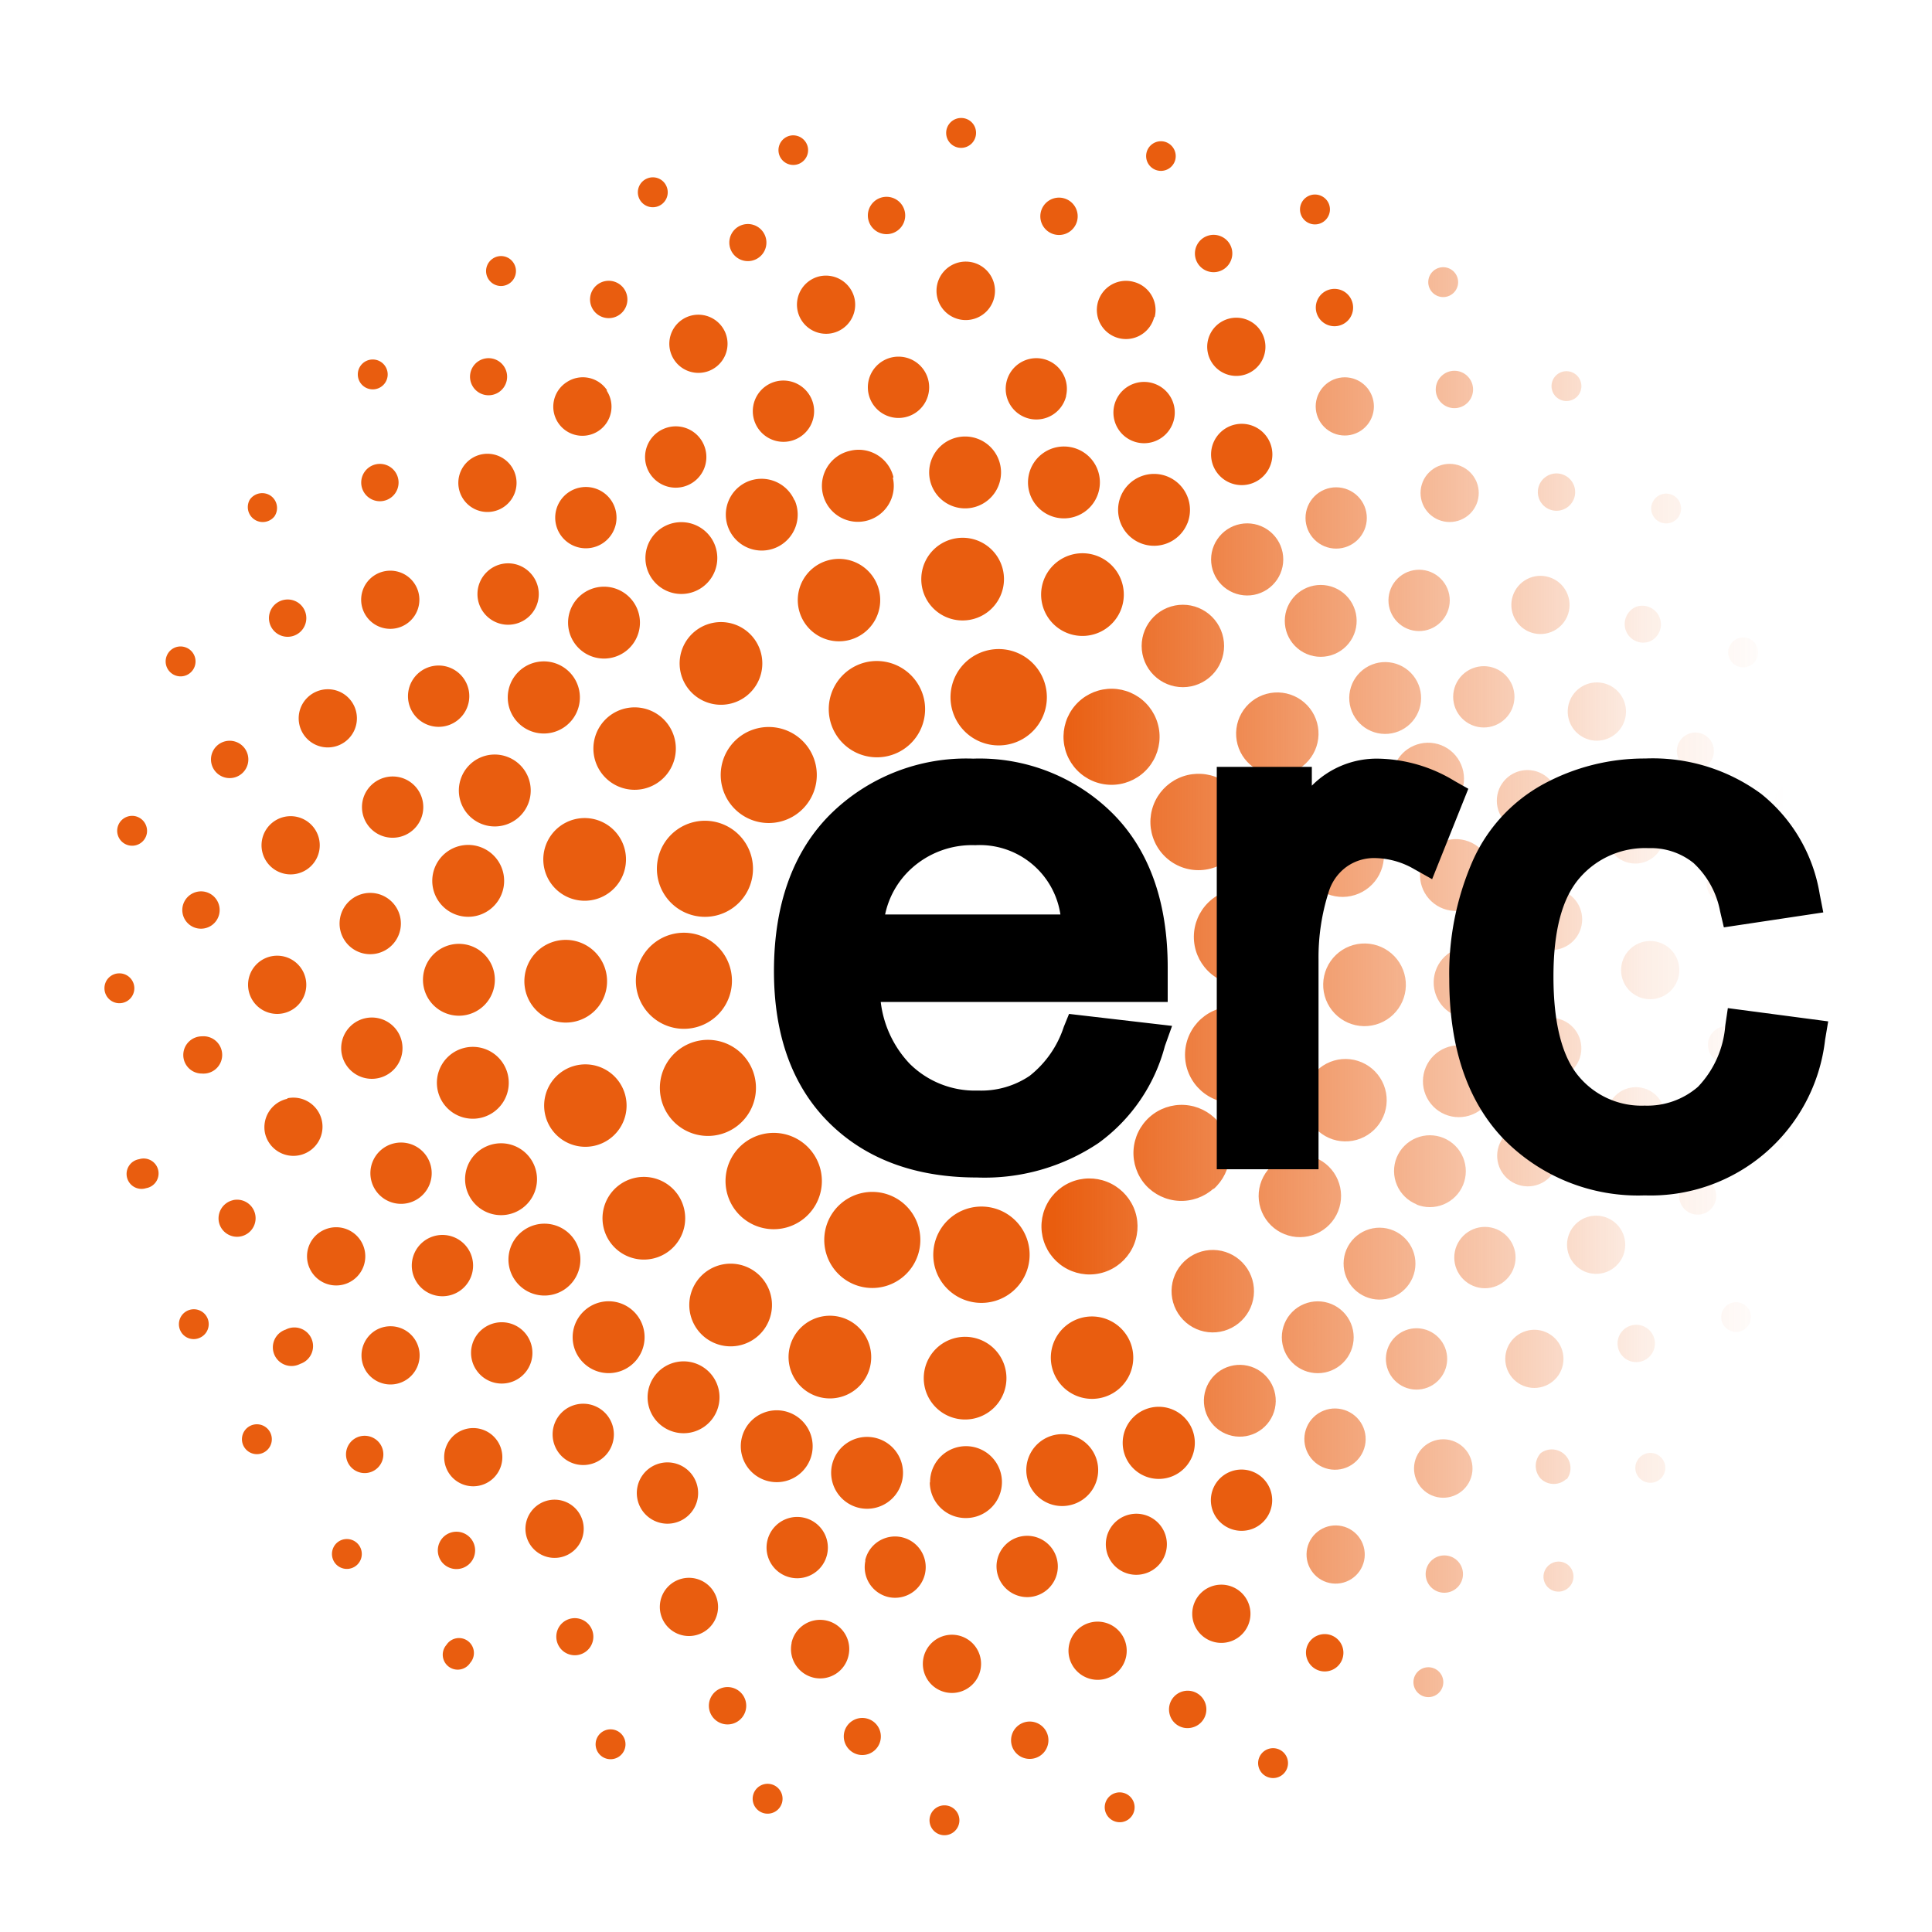 <svg xmlns="http://www.w3.org/2000/svg" xmlns:xlink="http://www.w3.org/1999/xlink" width="150" height="150" viewBox="0 0 150 150"><defs><style>.a{fill:none;}.b{clip-path:url(#a);}.c{fill:url(#b);}.d{fill:#e95d0f;}</style><clipPath id="a"><path class="a" d="M111.34,121a1.45,1.45,0,0,0-.42,2,1.45,1.45,0,1,0,.42-2m10.29-6.13a1.45,1.45,0,0,0-2-2.06,1.46,1.46,0,0,0,0,2,1.44,1.44,0,0,0,2,0m6.6-9.68a1.45,1.45,0,1,0-2,.38,1.45,1.45,0,0,0,2-.38m4.12-13.6a1.44,1.44,0,1,0,.79,1.88,1.44,1.44,0,0,0-.79-1.88m.28-10.68a1.45,1.45,0,1,0,1.69-1.15,1.44,1.44,0,0,0-1.69,1.15m1.18-13.66a1.45,1.45,0,0,0,.06,2.89,1.46,1.46,0,0,0,1.42-1.48,1.44,1.44,0,0,0-1.48-1.41m-3.59-8.59a1.44,1.44,0,1,0,1.13-1.7,1.44,1.44,0,0,0-1.13,1.7m-2.1-8.81a1.45,1.45,0,0,0-1.07-2.69,1.46,1.46,0,0,0-.81,1.88,1.44,1.44,0,0,0,1.88.81m-6.48-10.37a1.45,1.45,0,1,0-2-.41,1.45,1.45,0,0,0,2,.41m-9.72-10.23a1.45,1.45,0,1,0,2,0,1.44,1.44,0,0,0-2,0m-1.65,100.44a1.16,1.16,0,1,0,1.6.34,1.16,1.16,0,0,0-1.6-.34m9.93-8.06a1.16,1.16,0,1,0,1.63,1.65,1.17,1.17,0,0,0,0-1.64,1.16,1.16,0,0,0-1.64,0m7-8.29a1.14,1.14,0,0,0,.26,1.61,1.16,1.16,0,1,0-.26-1.61m8.06-12.09a1.15,1.15,0,1,0-.93,2.11,1.14,1.14,0,0,0,1.52-.58,1.15,1.15,0,0,0-.59-1.53m4.12-14.06a1.15,1.15,0,0,0-1.36.91,1.16,1.16,0,1,0,1.36-.91m.94-13.31A1.16,1.16,0,0,0,139.22,75a1.18,1.18,0,0,0,1.18,1.15,1.16,1.16,0,0,0,0-2.32m-1.2-10.57a1.16,1.16,0,1,0-1.37-.89,1.16,1.16,0,0,0,1.37.89M134.9,49.58a1.16,1.16,0,1,0,1.51.63,1.14,1.14,0,0,0-1.51-.63M130,40.45a1.16,1.16,0,1,0-1.61-.33,1.17,1.17,0,0,0,1.61.33m-7.56-9.65a1.16,1.16,0,1,0-1.64,0,1.17,1.17,0,0,0,1.64,0M113,22.57a1.16,1.16,0,1,0-1.61.29,1.16,1.16,0,0,0,1.61-.29m-10.52,96.22a2.26,2.26,0,1,0,3.12.68,2.26,2.26,0,0,0-3.12-.68m8-6.41a2.27,2.27,0,1,0,3.2.05,2.27,2.27,0,0,0-3.2-.05M121,106.77a2.26,2.26,0,1,0-3.13.61,2.27,2.27,0,0,0,3.13-.61m3.8-12.21a2.26,2.26,0,1,0,1.19,3,2.26,2.26,0,0,0-1.19-3m1.75-5.68a2.26,2.26,0,1,0-1.75-2.68,2.27,2.27,0,0,0,1.75,2.68m1.55-15.82a2.26,2.26,0,1,0,2.28,2.24,2.25,2.25,0,0,0-2.28-2.24M127.43,67a2.26,2.26,0,1,0-2.68-1.75A2.27,2.27,0,0,0,127.43,67m-5.54-10.89a2.26,2.26,0,0,0,4.18-1.73,2.26,2.26,0,0,0-4.18,1.73m-1.07-7.24a2.26,2.26,0,1,0-3.12-.68,2.26,2.26,0,0,0,3.12.68m-6.67-9a2.26,2.26,0,1,0-3.2,0,2.27,2.27,0,0,0,3.2,0m-11-6.44a2.26,2.26,0,1,0-.62-3.13,2.26,2.26,0,0,0,.62,3.13m-.79,76.3a2.38,2.38,0,1,0,3.29.71,2.39,2.39,0,0,0-3.29-.71m9.27-2.51a2.38,2.38,0,1,0-3.36-.06,2.37,2.37,0,0,0,3.36.06m5.63-8.25a2.38,2.38,0,1,0-3.3.64,2.37,2.37,0,0,0,3.3-.64m.41-7.06a2.38,2.38,0,1,0-1.23-3.13,2.37,2.37,0,0,0,1.23,3.13m5.05-10a2.37,2.37,0,1,0-2.85,1.79,2.37,2.37,0,0,0,2.85-1.79M120.48,69a2.38,2.38,0,1,0,2.36,2.4,2.38,2.38,0,0,0-2.36-2.4m-1.42-4.5a2.38,2.38,0,1,0-2.8-1.86,2.37,2.37,0,0,0,2.8,1.86M113,55a2.38,2.38,0,1,0,1.3-3.1A2.38,2.38,0,0,0,113,55m-1.51-6.4a2.38,2.38,0,1,0-3.3-.68,2.37,2.37,0,0,0,3.3.68m-6.07-6.7a2.38,2.38,0,1,0-3.36,0,2.38,2.38,0,0,0,3.36,0M94.76,106.4a2.79,2.79,0,1,0,3.85.85,2.8,2.8,0,0,0-3.85-.85m9.52-.6a2.79,2.79,0,1,0-3.94,0,2.79,2.79,0,0,0,3.94,0m5.13-6.12a2.79,2.79,0,1,0-3.88.73,2.78,2.78,0,0,0,3.88-.73m.54-6.17a2.79,2.79,0,1,0-1.51-3.65A2.79,2.79,0,0,0,110,93.51m6-9a2.79,2.79,0,1,0-3.3,2.17,2.8,2.8,0,0,0,3.3-2.17m.89-8.21A2.79,2.79,0,1,0,114,79.07a2.79,2.79,0,0,0,2.82-2.77m-6.5-7.73a2.79,2.79,0,1,0,2.09-3.35,2.79,2.79,0,0,0-2.09,3.35m-.56-10.67a2.79,2.79,0,1,0,3.68,1.46,2.78,2.78,0,0,0-3.68-1.46m-4.55-2.18a2.79,2.79,0,1,0,.82-3.87,2.79,2.79,0,0,0-.82,3.87m-.67-5.57a2.79,2.79,0,1,0-4,0,2.79,2.79,0,0,0,4,0m-9.28-4.4a2.8,2.8,0,1,0-.75-3.88,2.79,2.79,0,0,0,.75,3.88m-5.19,7.07a3.2,3.2,0,1,0-.89-4.45,3.2,3.2,0,0,0,.89,4.45M101.7,55a3.2,3.2,0,1,0-.57,4.49A3.2,3.2,0,0,0,101.7,55m3.49,14.49a3.21,3.21,0,1,0-4-2.06,3.2,3.2,0,0,0,4,2.06M103.6,94.6a3.2,3.2,0,1,0-4.43.93,3.2,3.2,0,0,0,4.43-.93m-.13-6.14a3.2,3.2,0,1,0-2.06-4,3.21,3.21,0,0,0,2.06,4m5.68-11.92a3.21,3.21,0,1,0-3.27,3.13,3.21,3.21,0,0,0,3.27-3.13m-13,26.21a3.2,3.2,0,1,0-4.5-.52,3.19,3.19,0,0,0,4.5.52M83.44,91.67a3.73,3.73,0,1,0,4.7,2.41,3.75,3.75,0,0,0-4.7-2.41m10.78.65A3.74,3.74,0,1,0,88.94,92a3.74,3.74,0,0,0,5.28.28m-.06-7a3.74,3.74,0,1,0-1.79-5,3.74,3.74,0,0,0,1.79,5M96.48,69a3.74,3.74,0,1,0,3.69,3.77A3.73,3.73,0,0,0,96.48,69M94.65,67.2a3.74,3.74,0,1,0-5-1.84,3.73,3.73,0,0,0,5,1.84m-5.5-7.59a3.73,3.73,0,1,0-5.26.44,3.73,3.73,0,0,0,5.26-.44"/></clipPath><linearGradient id="b" x1="112.38" y1="-118.65" x2="170.28" y2="-118.65" gradientTransform="matrix(0.98, 0, 0, -2.52, -28.23, -223.41)" gradientUnits="userSpaceOnUse"><stop offset="0" stop-color="#e95d0f"/><stop offset="0.81" stop-color="#e95d0f" stop-opacity="0.1"/><stop offset="1" stop-color="#e95d0f" stop-opacity="0"/></linearGradient></defs><title>erc</title><g class="b"><rect class="c" x="79.49" y="19.71" width="60.69" height="112.94"/></g><path class="d" d="M104.81,24.69a1.45,1.45,0,1,1-.37-2,1.46,1.46,0,0,1,.37,2"/><path class="d" d="M81.14,55.14a3.74,3.74,0,1,1-2.6-4.61,3.74,3.74,0,0,1,2.6,4.61"/><path class="d" d="M72.47,97.14a3.74,3.74,0,1,1,3.38,4,3.73,3.73,0,0,1-3.38-4"/><path class="d" d="M64.41,94.56a3.73,3.73,0,1,1,1.56,5,3.73,3.73,0,0,1-1.56-5"/><path class="d" d="M57.74,88.77a3.74,3.74,0,1,1-.6,5.25,3.74,3.74,0,0,1,.6-5.25"/><path class="d" d="M54,80.86a3.73,3.73,0,1,1-2.64,4.57A3.73,3.73,0,0,1,54,80.86"/><path class="d" d="M53.59,72.45a3.73,3.73,0,1,1-4.19,3.21,3.73,3.73,0,0,1,4.19-3.21"/><path class="d" d="M56.66,64.26a3.73,3.73,0,1,1-5.13,1.28,3.73,3.73,0,0,1,5.13-1.28"/><path class="d" d="M62.72,58a3.73,3.73,0,1,1-5.21-.86,3.74,3.74,0,0,1,5.21.86"/><path class="d" d="M71.77,54.42a3.74,3.74,0,1,1-4.31-3.05,3.76,3.76,0,0,1,4.31,3.05"/><path class="d" d="M78.14,107a3.21,3.21,0,1,1-3.21-3.21A3.21,3.21,0,0,1,78.14,107"/><path class="d" d="M87.81,104.36a3.2,3.2,0,1,1-4-2,3.21,3.21,0,0,1,4,2"/><path class="d" d="M71.53,44.87a3.21,3.21,0,1,1,3.1,3.3,3.2,3.2,0,0,1-3.1-3.3"/><path class="d" d="M81,45.14a3.21,3.21,0,1,1,2,4.06,3.21,3.21,0,0,1-2-4.06"/><path class="d" d="M62.08,47.53a3.2,3.2,0,1,1,4,2.12,3.2,3.2,0,0,1-4-2.12"/><path class="d" d="M53.42,53.45a3.21,3.21,0,1,1,4.49.62,3.21,3.21,0,0,1-4.49-.62"/><path class="d" d="M44.35,69.76a3.21,3.21,0,1,1,4.08-2,3.21,3.21,0,0,1-4.08,2"/><path class="d" d="M47.45,60.75a3.2,3.2,0,1,1,4.46-.82,3.2,3.2,0,0,1-4.46.82"/><path class="d" d="M43.81,79.39a3.21,3.21,0,1,1,3.32-3.09,3.2,3.2,0,0,1-3.32,3.09"/><path class="d" d="M46.34,88.91a3.2,3.2,0,1,1,2.17-4,3.2,3.2,0,0,1-2.17,4"/><path class="d" d="M51.89,97.17a3.21,3.21,0,1,1,.69-4.48,3.21,3.21,0,0,1-.69,4.48"/><path class="d" d="M67.45,106.46a3.21,3.21,0,1,1-1.91-4.11,3.22,3.22,0,0,1,1.91,4.11"/><path class="d" d="M59.35,103.17a3.21,3.21,0,1,1-.77-4.47,3.21,3.21,0,0,1,.77,4.47"/><path class="d" d="M77.72,36.69a2.79,2.79,0,1,1-2.79-2.8,2.79,2.79,0,0,1,2.79,2.8"/><path class="d" d="M85.34,38a2.79,2.79,0,1,1-2.19-3.28A2.78,2.78,0,0,1,85.34,38"/><path class="d" d="M92.19,40.62A2.79,2.79,0,1,1,90.65,37a2.8,2.8,0,0,1,1.54,3.63"/><path class="d" d="M35.61,73.28a2.79,2.79,0,1,1-2.77,2.81,2.79,2.79,0,0,1,2.77-2.81"/><path class="d" d="M36.88,65.65a2.79,2.79,0,1,1-3.27,2.22,2.79,2.79,0,0,1,3.27-2.22"/><path class="d" d="M39.44,58.78a2.79,2.79,0,1,1-3.62,1.57,2.78,2.78,0,0,1,3.62-1.57"/><path class="d" d="M43.76,51.81a2.8,2.8,0,1,1-3.87.79,2.8,2.8,0,0,1,3.87-.79"/><path class="d" d="M48.87,46.37a2.79,2.79,0,1,1-3.95,0,2.79,2.79,0,0,1,3.95,0"/><path class="d" d="M55.23,41.79A2.79,2.79,0,1,1,51.36,41a2.8,2.8,0,0,1,3.87.79"/><path class="d" d="M61.7,38.84A2.79,2.79,0,1,1,58,37.41a2.79,2.79,0,0,1,3.68,1.43"/><path class="d" d="M69.32,37.09A2.79,2.79,0,1,1,66,35a2.78,2.78,0,0,1,3.37,2.06"/><path class="d" d="M72.21,115.09A2.79,2.79,0,1,1,75,117.86a2.78,2.78,0,0,1-2.81-2.77"/><path class="d" d="M64.58,113.82a2.79,2.79,0,1,1,2.21,3.27,2.8,2.8,0,0,1-2.21-3.27"/><path class="d" d="M57.71,111.26a2.79,2.79,0,1,1,1.57,3.62,2.79,2.79,0,0,1-1.57-3.62"/><path class="d" d="M50.75,106.94a2.79,2.79,0,1,1,.78,3.87,2.78,2.78,0,0,1-.78-3.87"/><path class="d" d="M45.31,101.82a2.79,2.79,0,1,1,0,4,2.78,2.78,0,0,1,0-4"/><path class="d" d="M40.73,95.47a2.79,2.79,0,1,1-.79,3.86,2.78,2.78,0,0,1,.79-3.86"/><path class="d" d="M37.78,89a2.79,2.79,0,1,1-1.43,3.68A2.78,2.78,0,0,1,37.78,89"/><path class="d" d="M36,81.37A2.79,2.79,0,1,1,34,84.73,2.79,2.79,0,0,1,36,81.37"/><path class="d" d="M87.39,113.12a2.8,2.8,0,1,1,3.67,1.48,2.8,2.8,0,0,1-3.67-1.48"/><path class="d" d="M79.75,114.75a2.79,2.79,0,1,1,3.33,2.11,2.78,2.78,0,0,1-3.33-2.11"/><path class="d" d="M72.14,30.07a2.38,2.38,0,1,1-2.38-2.38,2.38,2.38,0,0,1,2.38,2.38"/><path class="d" d="M82.78,30.73A2.38,2.38,0,1,1,81,27.87a2.38,2.38,0,0,1,1.77,2.86"/><path class="d" d="M91,33a2.38,2.38,0,1,1-1.2-3.14A2.37,2.37,0,0,1,91,33"/><path class="d" d="M98.37,36.63a2.38,2.38,0,1,1-.62-3.31,2.38,2.38,0,0,1,.62,3.31"/><path class="d" d="M94.19,117.38a2.38,2.38,0,1,1,3.1,1.3,2.39,2.39,0,0,1-3.1-1.3"/><path class="d" d="M85.9,120.35a2.37,2.37,0,1,1,2.79,1.87,2.36,2.36,0,0,1-2.79-1.87"/><path class="d" d="M77.37,121.68A2.38,2.38,0,1,1,79.76,124a2.39,2.39,0,0,1-2.39-2.36"/><path class="d" d="M67.17,121.15A2.38,2.38,0,1,1,69,124a2.38,2.38,0,0,1-1.81-2.83"/><path class="d" d="M59.69,119.26a2.38,2.38,0,1,1,1.31,3.1,2.38,2.38,0,0,1-1.31-3.1"/><path class="d" d="M49.89,114.53a2.38,2.38,0,1,1,.54,3.32,2.38,2.38,0,0,1-.54-3.32"/><path class="d" d="M43.6,109.68a2.38,2.38,0,1,1,0,3.37,2.39,2.39,0,0,1,0-3.37"/><path class="d" d="M37.65,103.05a2.38,2.38,0,1,1-.68,3.3,2.37,2.37,0,0,1,.68-3.3"/><path class="d" d="M33.42,96.07a2.38,2.38,0,1,1-1.26,3.12,2.38,2.38,0,0,1,1.26-3.12"/><path class="d" d="M30.59,88.77a2.38,2.38,0,1,1-1.77,2.86,2.38,2.38,0,0,1,1.77-2.86"/><path class="d" d="M28.84,79a2.38,2.38,0,1,1-2.35,2.41A2.38,2.38,0,0,1,28.84,79"/><path class="d" d="M29.21,69.37a2.38,2.38,0,1,1-2.8,1.87,2.38,2.38,0,0,1,2.8-1.87"/><path class="d" d="M31.41,60.47a2.38,2.38,0,1,1-3.12,1.27,2.39,2.39,0,0,1,3.12-1.27"/><path class="d" d="M35.39,52.08a2.38,2.38,0,1,1-3.3.63,2.38,2.38,0,0,1,3.3-.63"/><path class="d" d="M41.17,44.48a2.38,2.38,0,1,1-3.36-.08,2.36,2.36,0,0,1,3.36.08"/><path class="d" d="M47.48,38.89a2.38,2.38,0,1,1-3.3-.69,2.38,2.38,0,0,1,3.3.69"/><path class="d" d="M54.66,34.57a2.38,2.38,0,1,1-3.12-1.28,2.37,2.37,0,0,1,3.12,1.28"/><path class="d" d="M63.16,31.45a2.38,2.38,0,1,1-2.8-1.86,2.39,2.39,0,0,1,2.8,1.86"/><path class="d" d="M66.35,23.2a2.26,2.26,0,1,1-2.66-1.76,2.28,2.28,0,0,1,2.66,1.76"/><path class="d" d="M77.25,22.58A2.27,2.27,0,1,1,75,20.31a2.27,2.27,0,0,1,2.25,2.27"/><path class="d" d="M89.61,24.62A2.26,2.26,0,1,1,88,21.88a2.26,2.26,0,0,1,1.65,2.74"/><path class="d" d="M98.05,27.85a2.26,2.26,0,1,1-1.17-3,2.26,2.26,0,0,1,1.17,3"/><path class="d" d="M92.73,126.14a2.26,2.26,0,1,1,2.94,1.25,2.26,2.26,0,0,1-2.94-1.25"/><path class="d" d="M83,128.6a2.26,2.26,0,1,1,2.66,1.78A2.27,2.27,0,0,1,83,128.6"/><path class="d" d="M71.65,129.14a2.26,2.26,0,1,1,2.21,2.3,2.26,2.26,0,0,1-2.21-2.3"/><path class="d" d="M61.46,127.53a2.26,2.26,0,1,1,4.42,1,2.25,2.25,0,0,1-2.68,1.73,2.28,2.28,0,0,1-1.74-2.69"/><path class="d" d="M51.43,123.83a2.26,2.26,0,1,1,1.15,3,2.26,2.26,0,0,1-1.15-3"/><path class="d" d="M41.25,117.34a2.26,2.26,0,1,1,.45,3.16,2.25,2.25,0,0,1-.45-3.16"/><path class="d" d="M35.14,111.54a2.26,2.26,0,1,1,0,3.19,2.27,2.27,0,0,1,0-3.19"/><path class="d" d="M29.08,103.34a2.26,2.26,0,1,1-.65,3.13,2.28,2.28,0,0,1,.65-3.13"/><path class="d" d="M25.2,95.47a2.26,2.26,0,1,1-1.16,3,2.25,2.25,0,0,1,1.16-3"/><path class="d" d="M22.31,85.27A2.26,2.26,0,1,1,20.58,88a2.26,2.26,0,0,1,1.73-2.69"/><path class="d" d="M21.5,74.2a2.26,2.26,0,1,1-2.24,2.28A2.26,2.26,0,0,1,21.5,74.2"/><path class="d" d="M23,63.41a2.26,2.26,0,1,1-2.65,1.77A2.26,2.26,0,0,1,23,63.41"/><path class="d" d="M26.31,53.68a2.26,2.26,0,1,1-2.95,1.23,2.27,2.27,0,0,1,2.95-1.23"/><path class="d" d="M31.55,44.68a2.26,2.26,0,1,1-3.13.63,2.27,2.27,0,0,1,3.13-.63"/><path class="d" d="M39.47,35.92a2.26,2.26,0,1,1-3.18-.07,2.26,2.26,0,0,1,3.18.07"/><path class="d" d="M47.09,30.31A2.26,2.26,0,1,1,44,29.67a2.26,2.26,0,0,1,3.14.64"/><path class="d" d="M56.32,25.84a2.26,2.26,0,1,1-3-1.22,2.27,2.27,0,0,1,3,1.22"/><path class="d" d="M70.28,16.73a1.45,1.45,0,1,1-1.45-1.45,1.45,1.45,0,0,1,1.45,1.45"/><path class="d" d="M75.78,10.32a1.16,1.16,0,1,1-1.16-1.16,1.15,1.15,0,0,1,1.16,1.16"/><path class="d" d="M91.25,12.4a1.15,1.15,0,1,1-.84-1.4,1.16,1.16,0,0,1,.84,1.4"/><path class="d" d="M103.15,16.74a1.16,1.16,0,1,1-.57-1.53,1.15,1.15,0,0,1,.57,1.53"/><path class="d" d="M97.76,137.31a1.16,1.16,0,1,1,1.5.66,1.16,1.16,0,0,1-1.5-.66"/><path class="d" d="M85.79,140.53a1.16,1.16,0,1,1,1.35.93,1.17,1.17,0,0,1-1.35-.93"/><path class="d" d="M72.17,141.4a1.16,1.16,0,1,1,2.31.06,1.16,1.16,0,0,1-2.31-.06"/><path class="d" d="M58.47,139.38a1.16,1.16,0,1,1,.85,1.4,1.16,1.16,0,0,1-.85-1.4"/><path class="d" d="M46.35,134.94a1.16,1.16,0,1,1,.57,1.54,1.16,1.16,0,0,1-.57-1.54"/><path class="d" d="M34.66,127.71a1.16,1.16,0,1,1,1.85,1.39,1.16,1.16,0,1,1-1.85-1.39"/><path class="d" d="M26.14,119.8a1.16,1.16,0,1,1-.06,1.64,1.17,1.17,0,0,1,.06-1.64"/><path class="d" d="M19.31,110.77a1.16,1.16,0,1,1-.34,1.6,1.16,1.16,0,0,1,.34-1.6"/><path class="d" d="M14.58,101.75a1.15,1.15,0,1,1,.94,2.11,1.14,1.14,0,0,1-1.53-.58,1.16,1.16,0,0,1,.59-1.53"/><path class="d" d="M10.8,90a1.16,1.16,0,1,1,.54,2.25A1.16,1.16,0,1,1,10.8,90"/><path class="d" d="M9.26,75.57a1.16,1.16,0,1,1-1.15,1.17,1.15,1.15,0,0,1,1.15-1.17"/><path class="d" d="M10.46,63.36a1.17,1.17,0,0,1,.94,1.35,1.16,1.16,0,1,1-.94-1.35"/><path class="d" d="M14.46,50.28a1.16,1.16,0,1,1-1.51.63,1.15,1.15,0,0,1,1.51-.63"/><path class="d" d="M21,38.48a1.16,1.16,0,0,1,.31,1.61,1.16,1.16,0,0,1-1.92-1.29A1.17,1.17,0,0,1,21,38.48"/><path class="d" d="M29.76,28.25a1.16,1.16,0,1,1-1.64,0,1.16,1.16,0,0,1,1.64,0"/><path class="d" d="M39.87,20.41a1.16,1.16,0,1,1-1.6-.34,1.15,1.15,0,0,1,1.6.34"/><path class="d" d="M51.76,14.5a1.16,1.16,0,1,1-1.5-.65,1.15,1.15,0,0,1,1.5.65"/><path class="d" d="M62.72,11.44a1.15,1.15,0,1,1-1.36-.91,1.16,1.16,0,0,1,1.36.91"/><path class="d" d="M83.61,17.21a1.45,1.45,0,0,1-2.82-.65,1.45,1.45,0,1,1,2.82.65"/><path class="d" d="M95.54,20.29a1.45,1.45,0,1,1-.7-1.92,1.44,1.44,0,0,1,.7,1.92"/><path class="d" d="M101.51,128.87a1.43,1.43,0,0,1,.79-1.89,1.45,1.45,0,1,1-.79,1.89"/><path class="d" d="M90.79,133a1.45,1.45,0,1,1,1.7,1.14,1.43,1.43,0,0,1-1.7-1.14"/><path class="d" d="M78.5,135.09a1.45,1.45,0,1,1,1.42,1.47,1.44,1.44,0,0,1-1.42-1.47"/><path class="d" d="M65.55,134.48a1.44,1.44,0,1,1,1.06,1.74,1.45,1.45,0,0,1-1.06-1.74"/><path class="d" d="M55.16,131.85a1.45,1.45,0,1,1,.74,1.91,1.45,1.45,0,0,1-.74-1.91"/><path class="d" d="M43.46,126.23a1.44,1.44,0,1,1,.31,2,1.45,1.45,0,0,1-.31-2"/><path class="d" d="M34.43,119.33a1.45,1.45,0,1,1-.08,2,1.46,1.46,0,0,1,.08-2"/><path class="d" d="M27.53,111.7a1.46,1.46,0,0,1,2,.43,1.45,1.45,0,1,1-2-.43"/><path class="d" d="M22.18,103.23a1.45,1.45,0,1,1,1.13,2.66,1.45,1.45,0,1,1-1.13-2.66"/><path class="d" d="M18.08,93.18A1.44,1.44,0,1,1,17,94.9a1.45,1.45,0,0,1,1.1-1.72"/><path class="d" d="M15.68,80.46a1.45,1.45,0,1,1,0,2.89,1.44,1.44,0,0,1-1.45-1.44,1.45,1.45,0,0,1,1.45-1.45"/><path class="d" d="M15.88,69.23a1.45,1.45,0,1,1-1.7,1.15,1.46,1.46,0,0,1,1.7-1.15"/><path class="d" d="M18.38,57.62a1.45,1.45,0,1,1-1.89.79,1.45,1.45,0,0,1,1.89-.79"/><path class="d" d="M23.13,46.78a1.45,1.45,0,1,1-2,.4,1.46,1.46,0,0,1,2-.4"/><path class="d" d="M30.52,36.44a1.45,1.45,0,1,1-2.05,0,1.45,1.45,0,0,1,2.05,0"/><path class="d" d="M39.15,28.48a1.44,1.44,0,1,1-2-.44,1.44,1.44,0,0,1,2,.44"/><path class="d" d="M48.59,22.67a1.45,1.45,0,1,1-2.69,1.08,1.45,1.45,0,0,1,2.69-1.08"/><path class="d" d="M59.48,18.57a1.44,1.44,0,1,1-1.69-1.15,1.44,1.44,0,0,1,1.69,1.15"/><path d="M82.59,79.73a8,8,0,0,1-2.65,3.8,6.72,6.72,0,0,1-4,1.14,7.19,7.19,0,0,1-5.32-2.09,8.4,8.4,0,0,1-2.24-4.79H90.66l0-1.35c0-.59,0-1,0-1.33,0-5.06-1.42-9.07-4.23-11.91a14.65,14.65,0,0,0-10.87-4.3,15,15,0,0,0-11.15,4.38c-2.87,2.9-4.32,7-4.32,12.12,0,5,1.44,8.95,4.28,11.77s6.7,4.25,11.47,4.25a15.86,15.86,0,0,0,9.44-2.67,13.54,13.54,0,0,0,5.16-7.53L91,79.65l-8-.93ZM68.72,71a6.66,6.66,0,0,1,2-3.53,7,7,0,0,1,5-1.85A6.33,6.33,0,0,1,82.33,71Z"/><path d="M112.94,60.64a11.75,11.75,0,0,0-6-1.74A7.09,7.09,0,0,0,101.85,61V59.54H94.47V90.78h7.9V74.49a16.66,16.66,0,0,1,.77-5.18,3.77,3.77,0,0,1,1.39-2,3.66,3.66,0,0,1,2.2-.69,6.25,6.25,0,0,1,3.07.86l1.39.78L114,61.24Z"/><path d="M134.15,78.27l-.2,1.35a7.73,7.73,0,0,1-2.12,4.76,6,6,0,0,1-4.14,1.46,6.34,6.34,0,0,1-5.08-2.23c-1.33-1.54-2-4.16-2-7.79s.7-6.16,2.08-7.71A6.71,6.71,0,0,1,128,65.85,5.28,5.28,0,0,1,131.48,67a6.83,6.83,0,0,1,2.07,3.76l.29,1.24,7.72-1.16-.28-1.43a12.57,12.57,0,0,0-4.55-7.78,14.21,14.21,0,0,0-9-2.74,16.43,16.43,0,0,0-7.92,2A12.62,12.62,0,0,0,114.27,67a21.86,21.86,0,0,0-1.75,9c0,5.31,1.4,9.47,4.18,12.39a14.6,14.6,0,0,0,11,4.42,13.63,13.63,0,0,0,14-12.08l.24-1.43Z"/></svg>